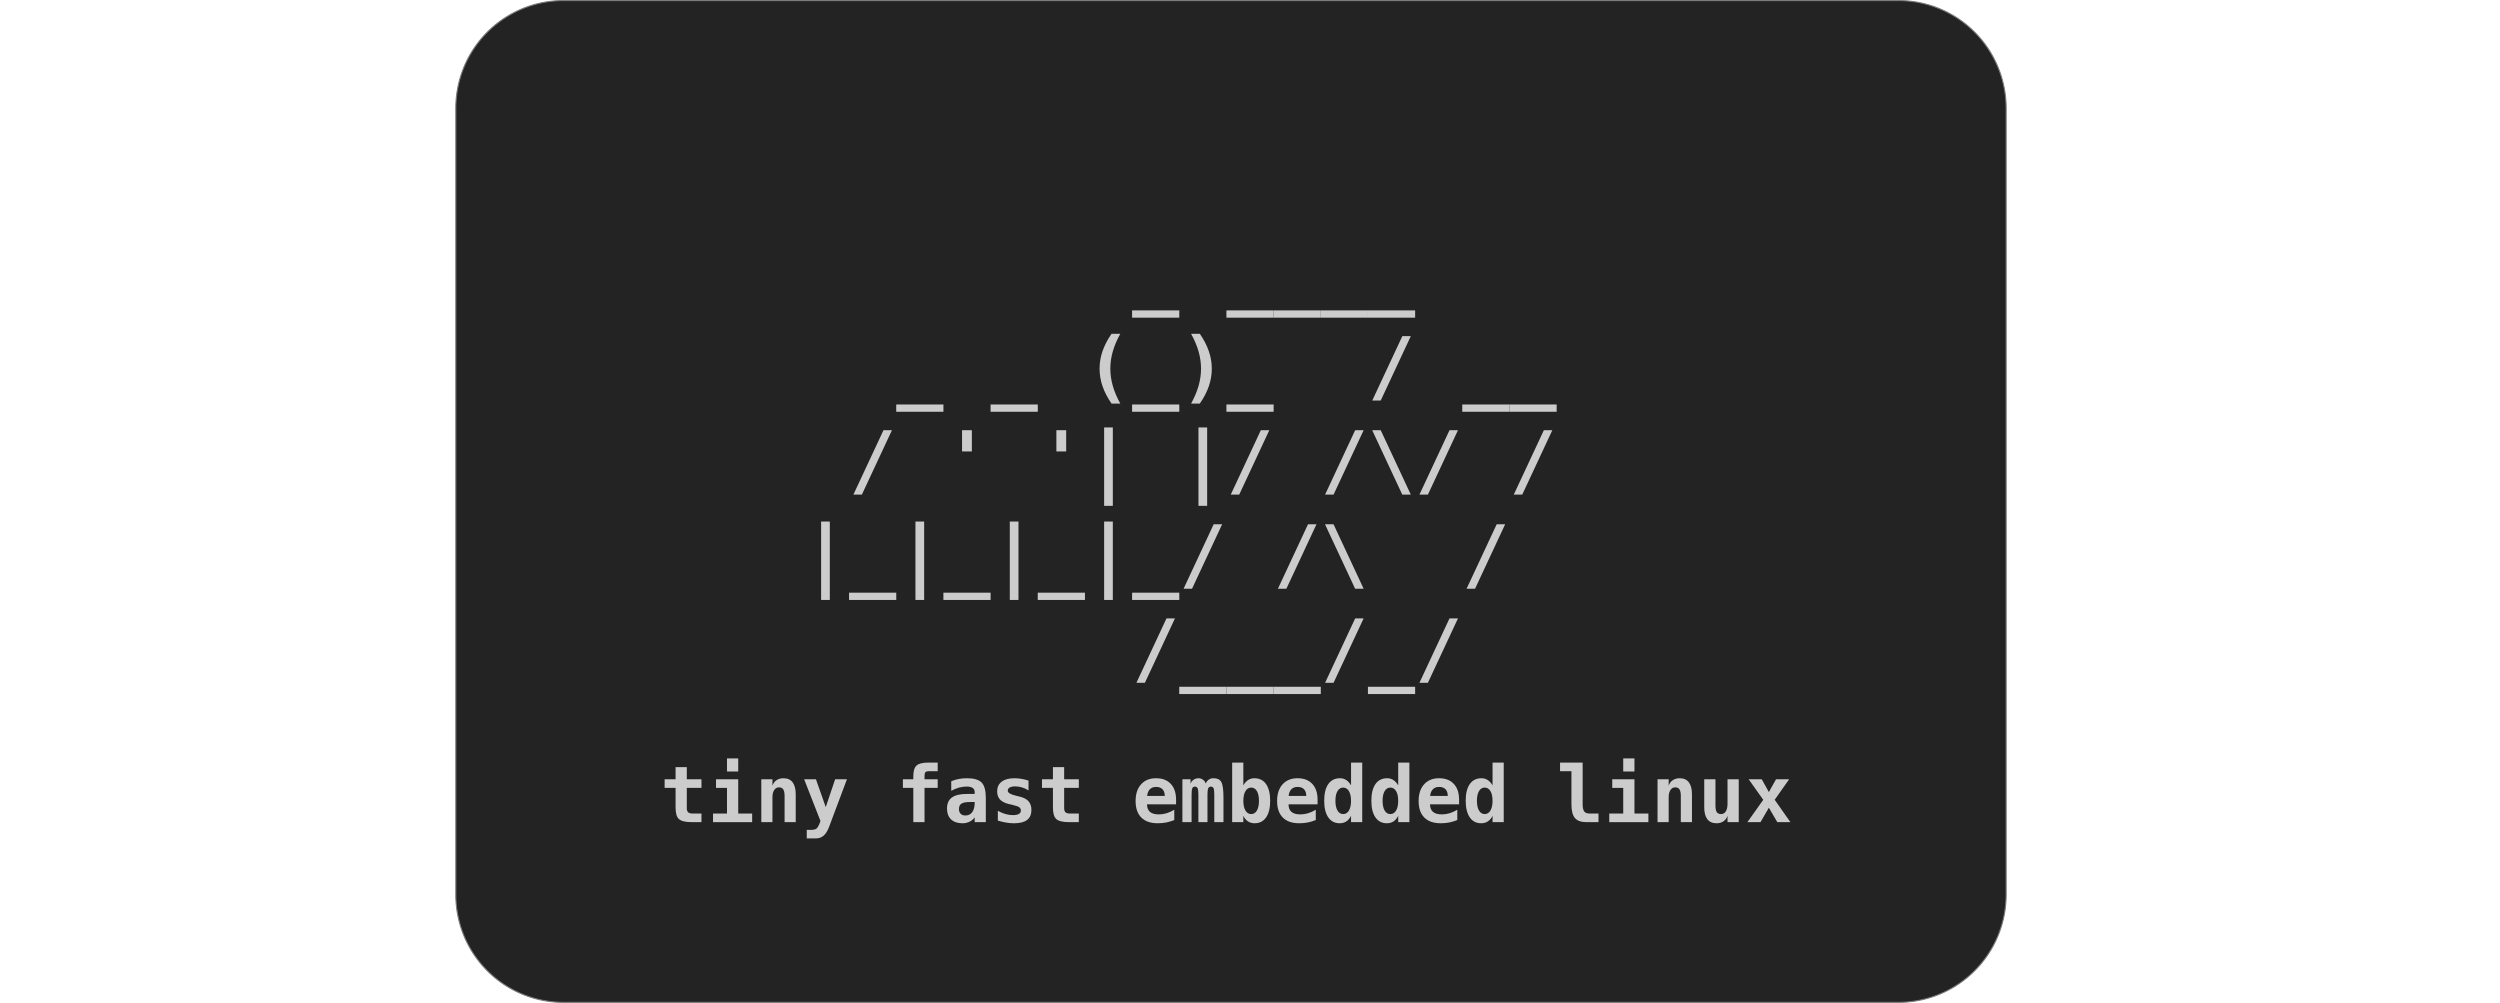 <svg height="440.577" viewBox="0 0 290.575 116.569" width="1098.236" xmlns="http://www.w3.org/2000/svg">
<g transform="translate(29.88,-9.284)">
<path d="m35.616,9.349h155.16a12.517,12.517 0 0,1 12.517,12.517v91.404a12.517,12.517 0 0,1 -12.517,12.517h-155.16a12.517,12.517 0 0,1 -12.517-12.517v-91.404a12.517,12.517 0 0,1 12.517-12.517" fill="#1a1a1a" fill-opacity=".98" opacity=".98" stroke="#7a7a7a" stroke-width=".131"/>
<g fill="#ccc" font-family="sans-serif" font-size="4.882" letter-spacing="0" word-spacing="0">
<path d="m107.189,45.361v.846h-5.487v-.846z" fill="#ccc"/>
<path d="m118.154,45.361v.846h-5.487v-.846z" fill="#ccc"/>
<path d="m123.636,45.361v.846h-5.487v-.846z" fill="#ccc"/>
<path d="m129.119,45.361v.846h-5.487v-.846z" fill="#ccc"/>
<path d="m134.601,45.361v.846h-5.487v-.846z" fill="#ccc"/>
<path d="m79.776,56.297v.846h-5.487v-.846z" fill="#ccc"/>
<path d="m90.741,56.297v.846h-5.487v-.846z" fill="#ccc"/>
<path d="m100.331,48.078q-.587,1.064-.872,2.06t-.285,1.994q0,.988.285,1.994 .285,1.001.872,2.069h-1.015q-.708-1.028-1.05-2.025t-.343-2.038q0-1.032.343-2.034 .347-1.006 1.05-2.02z" fill="#ccc"/>
<path d="m107.189,56.297v.846h-5.487v-.846z" fill="#ccc"/>
<path d="m108.559,48.078h1.015q.703,1.015 1.046,2.02 .347,1.001.347,2.034 0,1.037-.343,2.038t-1.05,2.025h-1.015q.587-1.068.872-2.069 .285-1.006.285-1.994 0-.997-.285-1.994t-.872-2.06z" fill="#ccc"/>
<path d="m118.154,56.297v.846h-5.487v-.846z" fill="#ccc"/>
<path d="m133.115,48.349h.984l-3.498,7.489h-.984z" fill="#ccc"/>
<path d="m145.566,56.297v.846h-5.487v-.846z" fill="#ccc"/>
<path d="m151.049,56.297v.846h-5.487v-.846z" fill="#ccc"/>
<path d="m72.807,59.286h.984l-3.498,7.489h-.984z" fill="#ccc"/>
<path d="m83.078,59.286v2.47h-1.139v-2.47z" fill="#ccc"/>
<path d="m94.043,59.286v2.47h-1.139v-2.47z" fill="#ccc"/>
<path d="m99.463,58.965v9.114h-1.01v-9.114z" fill="#ccc"/>
<path d="m110.428,58.965v9.114h-1.01v-9.114z" fill="#ccc"/>
<path d="m116.667,59.286h.984l-3.498,7.489h-.984z" fill="#ccc"/>
<path d="m127.632,59.286h.984l-3.498,7.489h-.984z" fill="#ccc"/>
<path d="m130.601,59.286 3.498,7.489h-.992l-3.498-7.489z" fill="#ccc"/>
<path d="m138.597,59.286h.984l-3.498,7.489h-.984z" fill="#ccc"/>
<path d="m149.563,59.286h.984l-3.498,7.489h-.984z" fill="#ccc"/>
<path d="m66.568,69.902v9.114h-1.01v-9.114z" fill="#ccc"/>
<path d="m74.293,78.17v.846h-5.487v-.846z" fill="#ccc"/>
<path d="m77.533,69.902v9.114h-1.01v-9.114z" fill="#ccc"/>
<path d="m85.258,78.17v.846h-5.487v-.846z" fill="#ccc"/>
<path d="m88.498,69.902v9.114h-1.01v-9.114z" fill="#ccc"/>
<path d="m96.224,78.17v.846h-5.487v-.846z" fill="#ccc"/>
<path d="m99.463,69.902v9.114h-1.01v-9.114z" fill="#ccc"/>
<path d="m107.189,78.17v.846h-5.487v-.846z" fill="#ccc"/>
<path d="m111.185,70.222h.984l-3.498,7.489h-.984z" fill="#ccc"/>
<path d="m122.15,70.222h.984l-3.498,7.489h-.984z" fill="#ccc"/>
<path d="m125.118,70.222 3.498,7.489h-.992l-3.498-7.489z" fill="#ccc"/>
<path d="m144.08,70.222h.984l-3.498,7.489h-.984z" fill="#ccc"/>
<path d="m105.702,81.159h.984l-3.498,7.489h-.984z" fill="#ccc"/>
<path d="m112.671,89.107v.846h-5.487v-.846z" fill="#ccc"/>
<path d="m118.154,89.107v.846h-5.487v-.846z" fill="#ccc"/>
<path d="m123.636,89.107v.846h-5.487v-.846z" fill="#ccc"/>
<path d="m127.632,81.159h.984l-3.498,7.489h-.984z" fill="#ccc"/>
<path d="m134.601,89.107v.846h-5.487v-.846z" fill="#ccc"/>
<path d="m138.597,81.159h.984l-3.498,7.489h-.984z" fill="#ccc"/>
<path d="m49.947,98.444v1.415h1.704v1.001h-1.704v2.359q0,.334.16.481 .165.142.543.142h1.001v1.001h-1.095q-1.121,0-1.518-.356t-.396-1.331v-2.296h-1.273v-1.001h1.273v-1.415z" fill="#ccc"/>
<path d="m53.342,99.859h2.581v3.983h1.62v1.001h-4.548v-1.001h1.624v-2.982h-1.277zm1.277-2.425h1.304v1.522h-1.304z" fill="#ccc"/>
<path d="m62.607,101.608v3.235h-1.295v-3.035q0-.543-.156-.774-.151-.236-.498-.236t-.556.316-.2.877v2.853h-1.295v-4.984h1.295v.748q.138-.414.472-.641t.805-.227q.708,0 1.068.472t.36,1.397z" fill="#ccc"/>
<path d="m66.488,105.381q-.263.703-.632,1.024-.365.325-.89.325h-1.077v-.992h.53q.401,0 .587-.138 .187-.134.378-.627l.098-.267-1.896-4.846h1.371l1.139,3.235 1.09-3.235h1.371z" fill="#ccc"/>
<path d="m77.578,99.422v.436h1.531v1.001h-1.531v3.983h-1.304v-3.983h-1.21v-1.001h1.21v-.347q0-.899.374-1.246t1.388-.347h1.073v1.001h-1.019q-.294,0-.401.107-.102.107-.111.396z" fill="#ccc"/>
<path d="m82.886,102.502q-.73,0-1.019.187t-.289.641q0,.338.2.538t.543.2q.516,0 .801-.387t.285-1.09v-.089zm1.816-.503v2.844h-1.295v-.556q-.236.329-.605.507t-.814.178q-.85,0-1.326-.45-.472-.45-.472-1.255 0-.872.565-1.286 .565-.418 1.749-.418h.903v-.218q0-.316-.231-.476t-.672-.165q-.467,0-.908.12t-.912.374v-1.113q.432-.178.877-.263t.943-.085q1.215,0 1.704.494t.494,1.767z" fill="#ccc"/>
<path d="m89.664,100.014v1.139q-.36-.231-.752-.347t-.779-.12q-.436,0-.659.129-.223.125-.223.374 0,.356.952.579l.049.013 .374.089q.712.169 1.041.547 .334.374.334,1.015 0,.77-.507,1.157-.503.383-1.518.383-.45,0-.921-.08t-.957-.231v-1.139q.432.245.877.374t.868.129q.458,0 .694-.134t.236-.387-.169-.383q-.165-.134-.792-.285l-.36-.08q-.748-.169-1.09-.53t-.343-.966q0-.721.521-1.121t1.464-.401q.423,0 .841.071t.819.205z" fill="#ccc"/>
<path d="m93.807,98.444v1.415h1.704v1.001h-1.704v2.359q0,.334.16.481 .165.142.543.142h1.001v1.001h-1.095q-1.121,0-1.518-.356t-.396-1.331v-2.296h-1.273v-1.001h1.273v-1.415z" fill="#ccc"/>
<path d="m106.606,104.598q-.454.187-.926.28t-.997.093q-1.25,0-1.913-.667t-.659-1.931q0-1.219.636-1.927t1.736-.708q1.108,0 1.718.659 .614.654.614,1.847v.53h-3.378q.004.587.347.877t1.024.289q.45,0 .886-.129t.912-.409zm-1.104-2.804q-.009-.516-.267-.779-.254-.267-.752-.267-.45,0-.717.276-.267.272-.316.774z" fill="#ccc"/>
<path d="m110.255,100.357q.147-.316.374-.467t.556-.151q.645,0 .89.445 .249.445.249,1.851v2.808h-1.068v-3.2q0-.556-.085-.743t-.307-.187-.311.191-.089.739v3.2h-1.055v-3.2q0-.547-.089-.739t-.311-.191-.307.187-.085.743v3.2h-1.068v-4.984h.948v.516q.111-.294.356-.463t.547-.174 .552.182 .303.436z" fill="#ccc"/>
<path d="m116.449,102.364q0-.721-.24-1.13t-.663-.409-.667.409-.245,1.13 .245,1.13 .667.409 .663-.409 .24-1.13zm-1.816-1.798q.24-.414.556-.619 .32-.209.721-.209 .886,0 1.362.676t.481,1.94q0,1.246-.472,1.931t-1.326.685q-.45,0-.783-.218t-.538-.65v.739h-1.299v-6.924h1.299z" fill="#ccc"/>
<path d="m123.053,104.598q-.454.187-.926.28t-.997.093q-1.25,0-1.913-.667t-.659-1.931q0-1.219.636-1.927t1.736-.708q1.108,0 1.718.659 .614.654.614,1.847v.53h-3.378q.004.587.347.877t1.024.289q.45,0 .886-.129t.912-.409zm-1.104-2.804q-.009-.516-.267-.779-.254-.267-.752-.267-.45,0-.717.276-.267.272-.316.774z" fill="#ccc"/>
<path d="m127.152,100.566v-2.648h1.299v6.924h-1.299v-.739q-.209.432-.543.65t-.779.218q-.854,0-1.326-.685t-.472-1.931q0-1.264.476-1.94t1.366-.676q.401,0 .717.209 .32.205.561.619zm-1.816,1.798q0,.721.24,1.13t.663.409 .667-.409 .245-1.13-.245-1.13-.667-.409-.663.409-.24,1.13z" fill="#ccc"/>
<path d="m132.634,100.566v-2.648h1.299v6.924h-1.299v-.739q-.209.432-.543.65t-.779.218q-.854,0-1.326-.685t-.472-1.931q0-1.264.476-1.94t1.366-.676q.401,0 .717.209 .32.205.561.619zm-1.816,1.798q0,.721.24,1.13t.663.409 .667-.409 .245-1.13-.245-1.13-.667-.409-.663.409-.24,1.13z" fill="#ccc"/>
<path d="m139.501,104.598q-.454.187-.926.28t-.997.093q-1.25,0-1.913-.667t-.659-1.931q0-1.219.636-1.927t1.736-.708q1.108,0 1.718.659 .614.654.614,1.847v.53h-3.378q.004.587.347.877t1.024.289q.45,0 .886-.129t.912-.409zm-1.104-2.804q-.009-.516-.267-.779-.254-.267-.752-.267-.45,0-.717.276-.267.272-.316.774z" fill="#ccc"/>
<path d="m143.599,100.566v-2.648h1.299v6.924h-1.299v-.739q-.209.432-.543.65t-.779.218q-.854,0-1.326-.685t-.472-1.931q0-1.264.476-1.94t1.366-.676q.401,0 .717.209 .32.205.561.619zm-1.816,1.798q0,.721.24,1.13t.663.409 .667-.409 .245-1.13-.245-1.13-.667-.409-.663.409-.24,1.13z" fill="#ccc"/>
<path d="m152.767,102.764v-3.845h-1.322v-1.001h2.626v4.846q0,.587.182.832t.619.245h1.041v1.001h-1.406q-.93,0-1.335-.481-.405-.481-.405-1.598z" fill="#ccc"/>
<path d="m157.511,99.859h2.581v3.983h1.62v1.001h-4.548v-1.001h1.624v-2.982h-1.277zm1.277-2.425h1.304v1.522h-1.304z" fill="#ccc"/>
<path d="m166.776,101.608v3.235h-1.295v-3.035q0-.543-.156-.774-.151-.236-.498-.236t-.556.316-.2.877v2.853h-1.295v-4.984h1.295v.748q.138-.414.472-.641t.805-.227q.708,0 1.068.472t.36,1.397z" fill="#ccc"/>
<path d="m168.204,103.103v-3.244h1.304v3.044q0,.538.151.77t.503.231 .547-.311 .2-.872v-2.861h1.304v4.984h-1.304v-.739q-.138.414-.472.641t-.797.227q-.712,0-1.077-.472t-.36-1.397z" fill="#ccc"/>
<path d="m178.07,99.859-1.678,2.385 1.825,2.599h-1.522l-.979-1.678-.975,1.678h-1.522l1.842-2.599-1.696-2.385h1.522l.828,1.486 .832-1.486z" fill="#ccc"/>
</g>
</g>
</svg>
